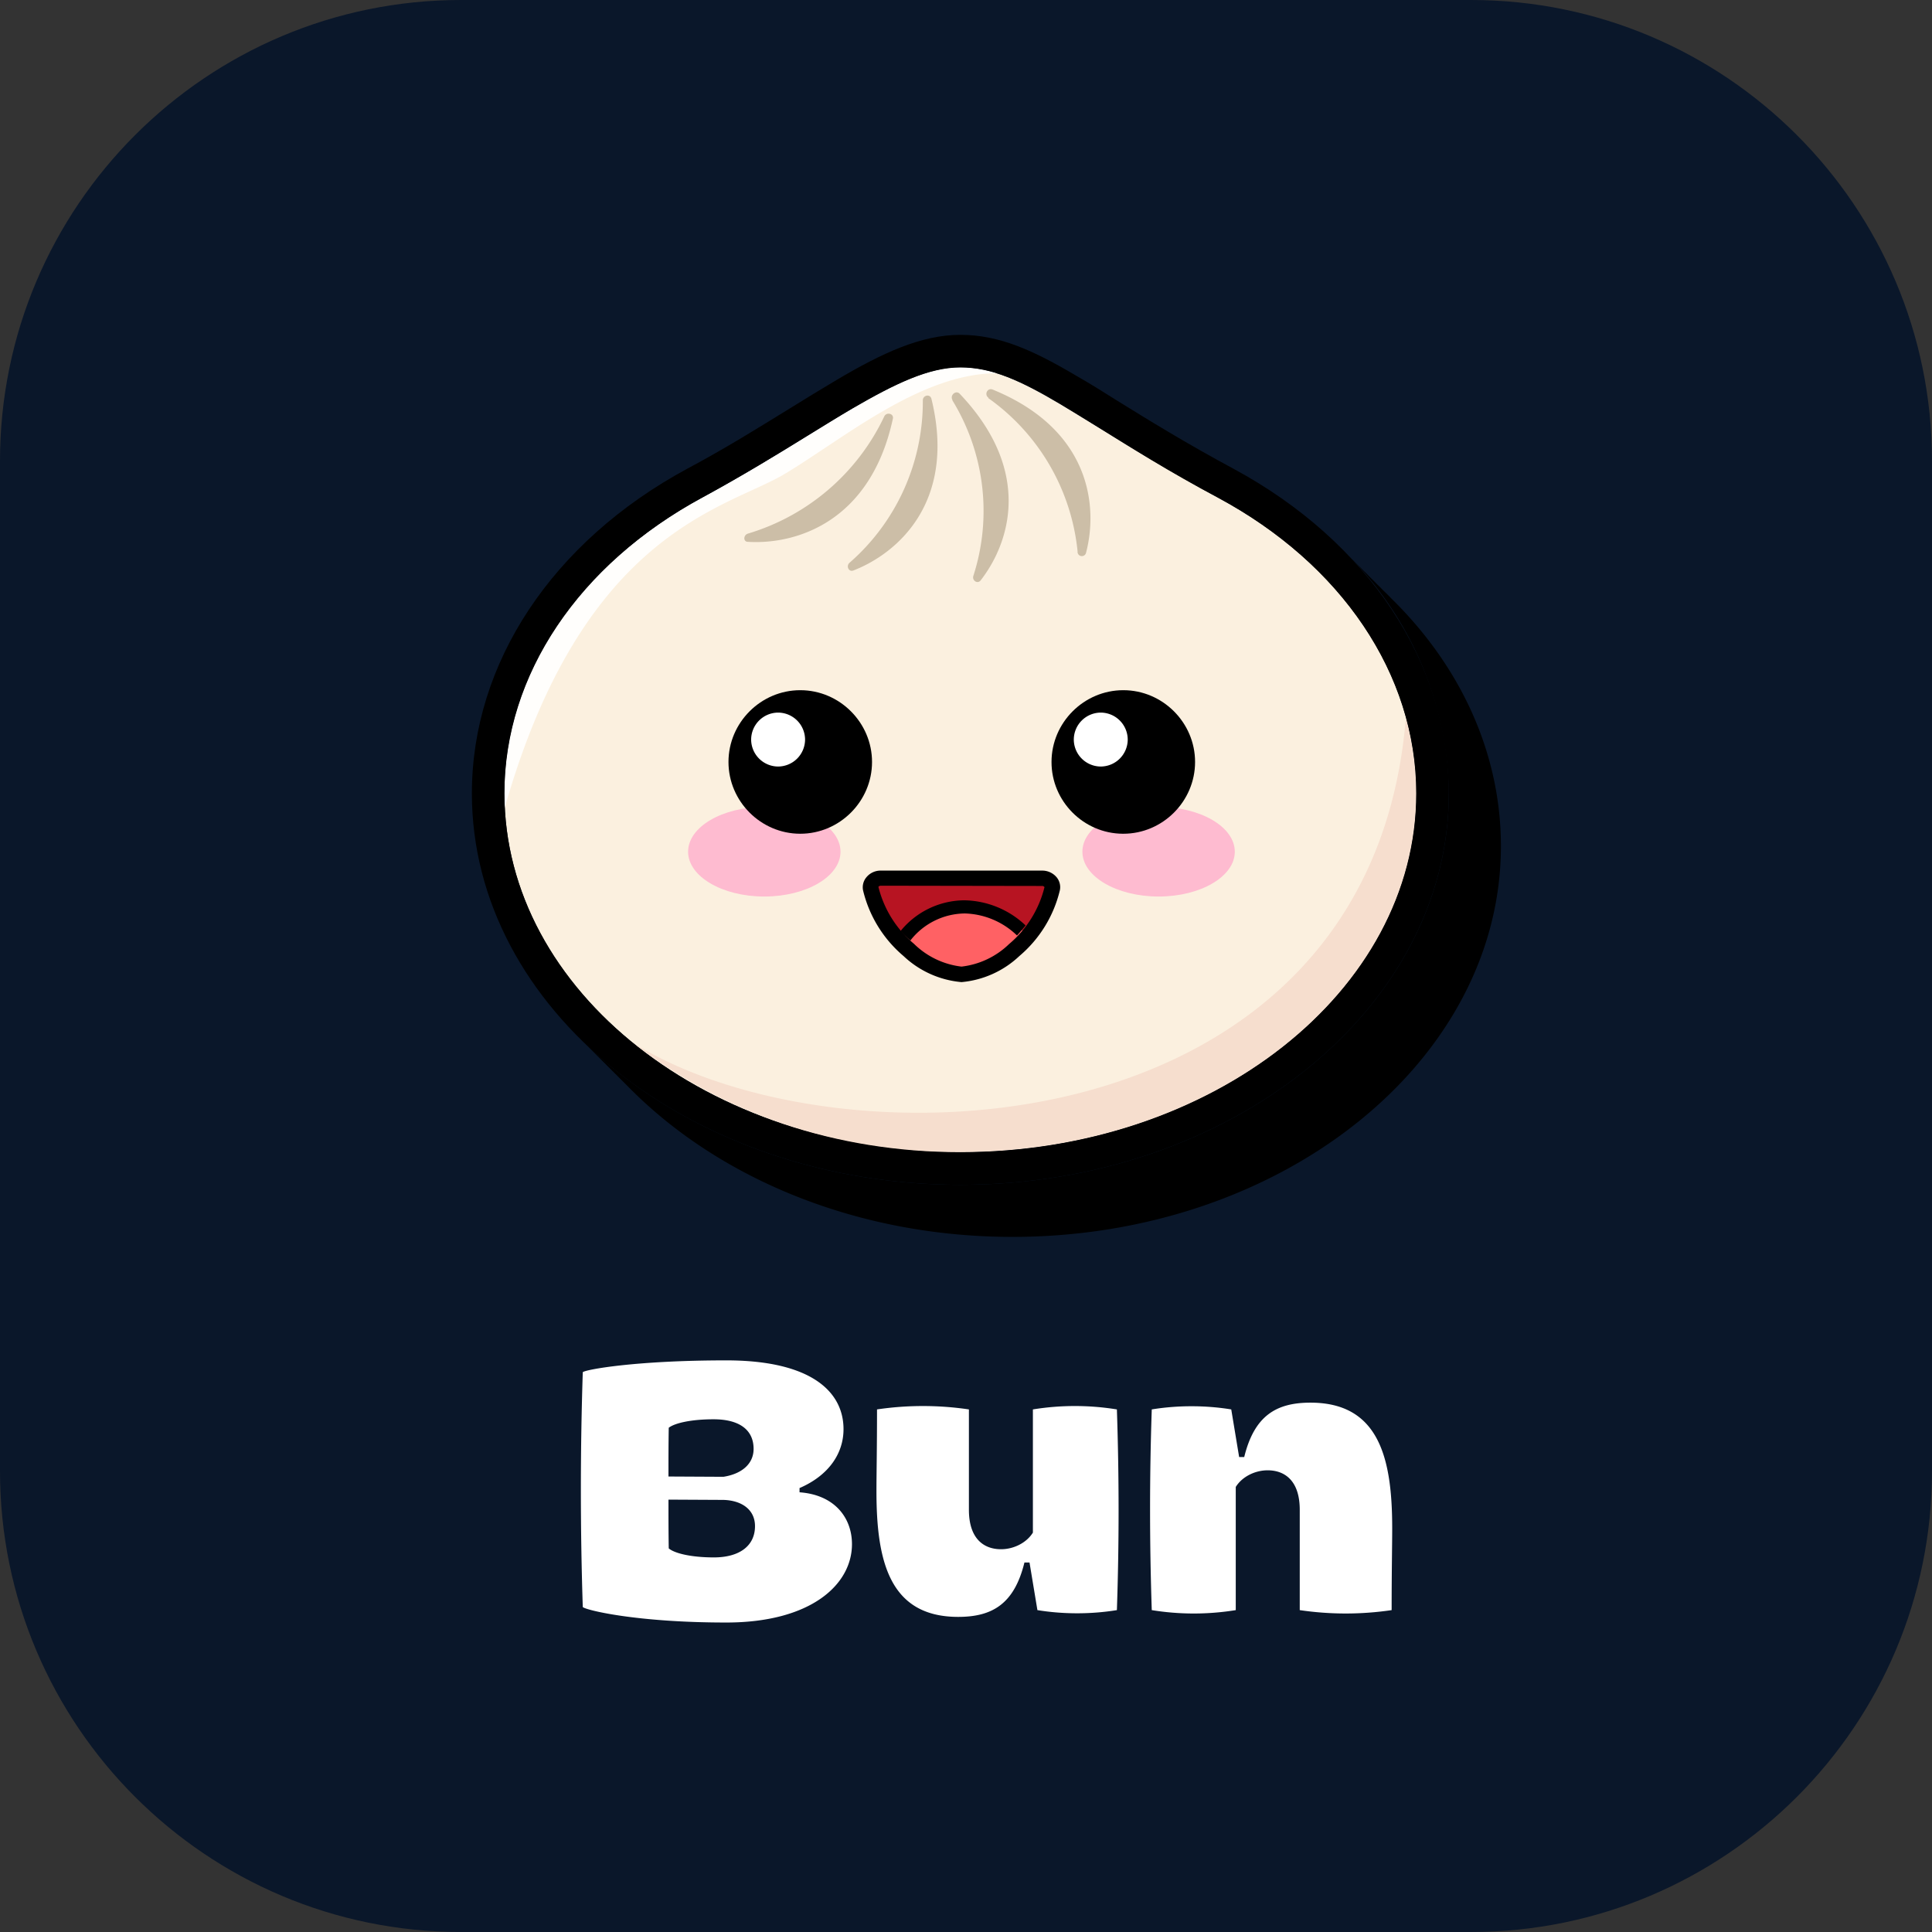 <svg xmlns="http://www.w3.org/2000/svg" xml:space="preserve" style="fill-rule:evenodd;clip-rule:evenodd;stroke-linejoin:round;stroke-miterlimit:2" viewBox="0 0 512 512"><rect x="0" y="0" width="512" height="512" fill="#333333" stroke="none"/><path d="M581 191.18C581 123.747 526.253 69 458.82 69H191.18C123.747 69 69 123.747 69 191.18v267.64C69 526.253 123.747 581 191.18 581h267.64C526.253 581 581 526.253 581 458.82z" style="fill:#0a172a" transform="matrix(1 0 0 1 -69.001 -69.001)"/><path d="M68.014 97.942c-26.4 0-40.947-3.678-41.6-4.495a1050 1050 0 0 1 0-68.081c.653-.735 15.12-3.433 41.6-3.433 24.6 0 33.999 9.072 33.999 19.943 0 7.028-4.25 13.403-12.75 17.081v1.226c10.217.736 15.202 7.437 15.202 15.038 0 11.688-11.85 22.721-36.451 22.721M51.259 55.606l15.937.082c5.231-.817 8.746-3.678 8.746-8.091 0-5.558-4.169-8.582-11.606-8.582-6.375 0-11.197 1.062-12.995 2.452-.082 4.659-.082 9.48-.082 14.14zm13.159 23.457c7.437 0 11.932-3.351 11.932-9.072 0-4.659-3.678-7.438-9.154-7.601l-15.937-.082c0 4.74 0 9.48.082 14.14 1.716 1.47 6.62 2.615 13.077 2.615m116.861-42.909c.654 19.86.654 38.74 0 58.192-7.519 1.226-15.528 1.226-23.047 0l-2.289-13.812h-1.471c-2.942 12.014-9.317 15.774-19.207 15.774-20.023 0-23.701-16.346-23.701-36.452 0-5.067.163-12.014.163-23.702a91 91 0 0 1 26.644 0V65.25c0 8.337 4.25 11.442 9.317 11.442 3.596 0 7.356-1.798 9.236-4.822V36.154a76 76 0 0 1 24.355 0m10.109 58.192c-.654-19.86-.654-38.74 0-58.192 7.519-1.226 15.528-1.226 23.048 0l2.288 13.813h1.471c2.942-12.014 9.317-15.774 19.207-15.774 20.024 0 23.701 16.346 23.701 36.451 0 5.068-.163 12.015-.163 23.702a91 91 0 0 1-26.644 0V65.25c0-8.336-4.25-11.442-9.317-11.442-3.596 0-7.356 1.798-9.236 4.822v35.716a76 76 0 0 1-24.355 0" style="fill:#fff;fill-rule:nonzero" transform="translate(130.3 340.466)scale(.914)"/><path d="M71.09 20.74c-.16-.17-.33-.34-.5-.5s-.33-.34-.5-.5-.33-.34-.5-.5-.33-.34-.5-.5-.33-.34-.5-.5-.33-.34-.5-.5-.33-.34-.5-.5A26.47 26.47 0 0 1 75.5 35.7c0 16.57-16.82 30.05-37.5 30.05-11.58 0-21.94-4.23-28.83-10.86l3.5 3.5C19.55 65.3 30.14 69.75 42 69.75c20.68 0 37.5-13.48 37.5-30 0-7.06-3.04-13.75-8.41-19.01" style="fill-rule:nonzero" transform="matrix(3.452 0 0 3.452 123.325 87.012)"/><path d="M73 35.7c0 15.21-15.67 27.54-35 27.54S3 50.91 3 35.7C3 26.27 9 17.94 18.22 13S33.18 3 38 3s8.94 4.13 19.78 10C67 17.94 73 26.27 73 35.7" style="fill:#fbf0df;fill-rule:nonzero" transform="matrix(3.452 0 0 3.452 123.325 87.012)"/><path d="M73 35.7a21.7 21.7 0 0 0-.8-5.78c-2.73 33.3-43.35 34.9-59.32 24.94A40 40 0 0 0 38 63.24c19.3 0 35-12.35 35-27.54" style="fill:#f6dece;fill-rule:nonzero" transform="matrix(3.452 0 0 3.452 123.325 87.012)"/><path d="M24.53 11.17C29 8.49 34.94 3.46 40.78 3.45A9.3 9.3 0 0 0 38 3c-2.42 0-5 1.25-8.25 3.13-1.13.66-2.3 1.39-3.54 2.15-2.33 1.44-5 3.07-8 4.7C8.69 18.13 3 26.62 3 35.7v1.19c6.06-21.41 17.07-23.04 21.53-25.72" style="fill:#fffefc;fill-rule:nonzero" transform="matrix(3.452 0 0 3.452 123.325 87.012)"/><path d="M35.12 5.53A16.42 16.42 0 0 1 29.49 18c-.28.25-.06.73.3.59 3.37-1.31 7.92-5.23 6-13.14-.08-.45-.67-.33-.67.08m2.27 0A16.25 16.25 0 0 1 39 19c-.12.35.31.65.55.36 2.19-2.8 4.1-8.36-1.62-14.36-.29-.26-.74.14-.54.49zm2.76-.17A16.43 16.43 0 0 1 47 17.12q-.002.02-.002.039a.33.33 0 0 0 .652.071c.92-3.49.4-9.44-7.17-12.53-.4-.16-.66.38-.33.62zm-18.46 10.4a16.95 16.95 0 0 0 10.47-9c.18-.36.75-.22.66.18-1.73 8-7.52 9.67-11.12 9.45-.38.01-.37-.52-.01-.63" style="fill:#ccbea7" transform="matrix(3.452 0 0 3.452 123.325 87.012)"/><path d="M38 65.75C17.32 65.75.5 52.27.5 35.7c0-10 6.18-19.33 16.53-24.92 3-1.6 5.57-3.21 7.86-4.62 1.26-.78 2.45-1.51 3.6-2.19C32 1.89 35 .5 38 .5s5.62 1.2 8.9 3.14c1 .57 2 1.19 3.07 1.87 2.49 1.54 5.3 3.28 9 5.27C69.32 16.37 75.5 25.69 75.5 35.7c0 16.57-16.82 30.05-37.5 30.05M38 3c-2.42 0-5 1.25-8.25 3.13-1.13.66-2.3 1.39-3.54 2.15-2.33 1.44-5 3.07-8 4.7C8.69 18.13 3 26.62 3 35.7c0 15.19 15.7 27.55 35 27.55S73 50.89 73 35.7c0-9.08-5.69-17.57-15.22-22.7-3.78-2-6.73-3.88-9.12-5.36-1.09-.67-2.09-1.29-3-1.84C42.63 4 40.42 3 38 3" style="fill-rule:nonzero" transform="matrix(3.452 0 0 3.452 123.325 87.012)"/><path d="M45.05 43a8.93 8.93 0 0 1-2.92 4.71 6.8 6.8 0 0 1-4 1.88A6.84 6.84 0 0 1 34 47.71 8.93 8.93 0 0 1 31.12 43a.723.723 0 0 1 .8-.81h12.34a.723.723 0 0 1 .79.81" style="fill:#b71422;fill-rule:nonzero" transform="matrix(3.452 0 0 3.452 123.325 87.012)"/><path d="M34 47.79a6.9 6.9 0 0 0 4.12 1.9 6.9 6.9 0 0 0 4.11-1.9q.538-.5 1-1.07a6.84 6.84 0 0 0-4.9-2.31 6.16 6.16 0 0 0-5 2.78c.23.21.43.41.67.6" style="fill:#ff6164;fill-rule:nonzero" transform="matrix(3.452 0 0 3.452 123.325 87.012)"/><path d="M34.16 47a5.37 5.37 0 0 1 4.19-2.08 6 6 0 0 1 4 1.69c.23-.25.45-.51.66-.77a7 7 0 0 0-4.71-1.93 6.36 6.36 0 0 0-4.89 2.36q.355.386.75.73" style="fill-rule:nonzero" transform="matrix(3.452 0 0 3.452 123.325 87.012)"/><path d="M38.09 50.19a7.42 7.42 0 0 1-4.45-2 9.5 9.5 0 0 1-3.11-5.05 1.2 1.2 0 0 1 .26-1 1.41 1.41 0 0 1 1.13-.51h12.34a1.44 1.44 0 0 1 1.13.51c.231.278.323.646.25 1a9.5 9.5 0 0 1-3.11 5.05 7.42 7.42 0 0 1-4.44 2m-6.17-7.4c-.16 0-.2.07-.21.09a8.3 8.3 0 0 0 2.73 4.37A6.24 6.24 0 0 0 38.09 49a6.28 6.28 0 0 0 3.65-1.73 8.3 8.3 0 0 0 2.72-4.37.21.21 0 0 0-.2-.09z" style="fill-rule:nonzero" transform="matrix(3.452 0 0 3.452 123.325 87.012)"/><g transform="matrix(3.452 0 0 3.452 123.325 87.012)"><ellipse cx="53.22" cy="40.18" rx="5.85" ry="3.44" style="fill:#febbd0"/><ellipse cx="22.95" cy="40.18" rx="5.85" ry="3.44" style="fill:#febbd0"/><path d="M25.7 38.8h.01c3.023 0 5.51-2.487 5.51-5.51s-2.487-5.51-5.51-5.51-5.51 2.487-5.51 5.51c0 3.019 2.481 5.505 5.5 5.51m24.77 0h.04c3.023 0 5.51-2.487 5.51-5.51s-2.487-5.51-5.51-5.51S45 30.267 45 33.29c-.006 3.01 2.46 5.494 5.47 5.51"/><path d="M24 33.64h.01a2.08 2.08 0 0 0 2.07-2.07 2.08 2.08 0 0 0-2.07-2.07 2.08 2.08 0 0 0-2.07 2.07A2.08 2.08 0 0 0 24 33.64m24.75 0h.03a2.08 2.08 0 0 0 2.07-2.07 2.08 2.08 0 0 0-2.07-2.07 2.08 2.08 0 0 0-2.07 2.07 2.08 2.08 0 0 0 2.04 2.07" style="fill:#fff"/></g></svg>
